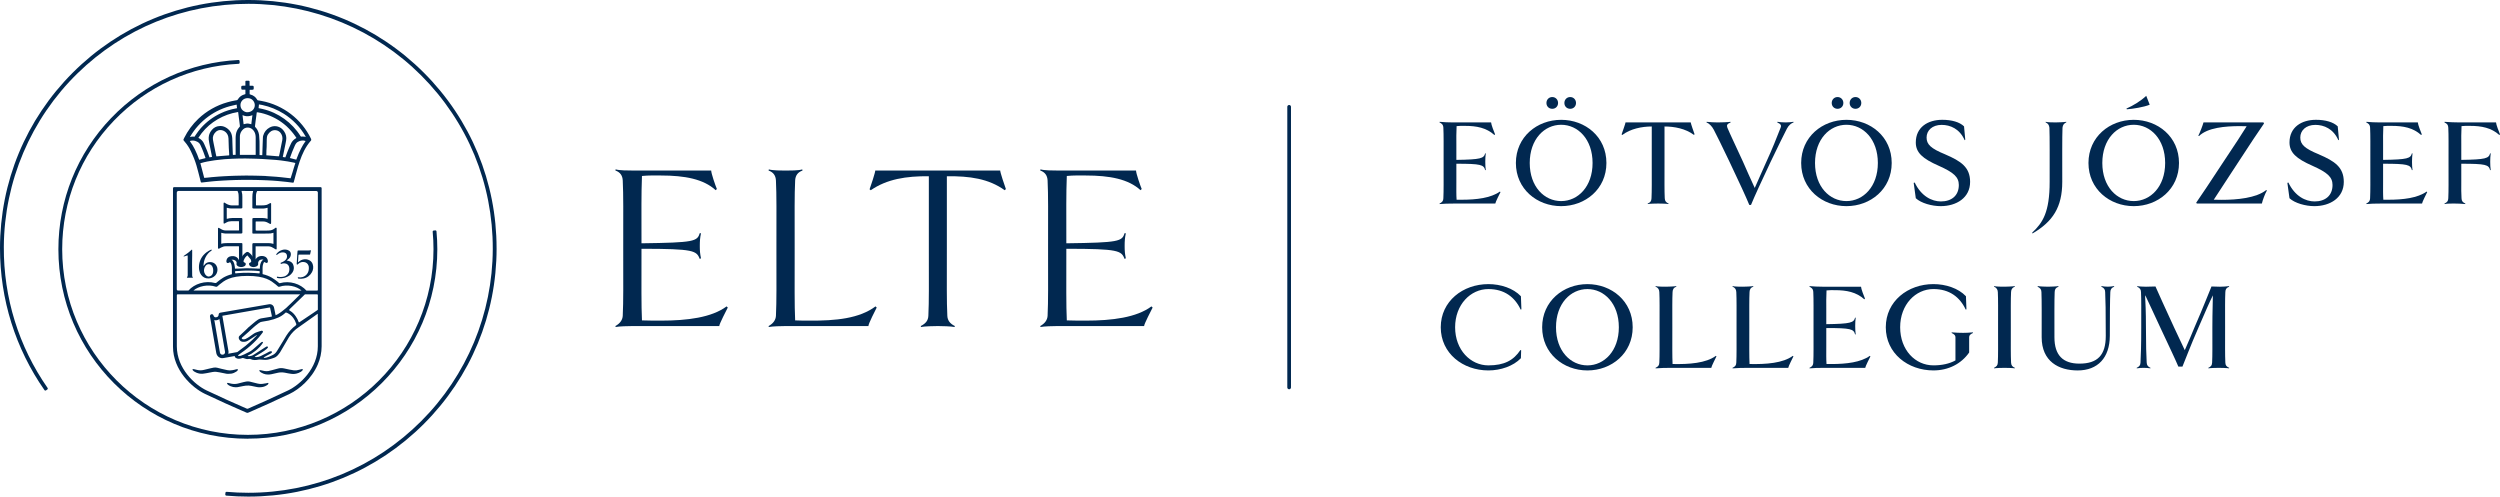 <?xml version="1.0" encoding="UTF-8" standalone="no"?>
<svg
   id="Réteg_2"
   viewBox="0 0 1354.27 269"
   version="1.1"
   sodipodi:docname="eotvoscoll-nagy.svg"
   inkscape:version="1.2.2 (732a01da63, 2022-12-09, custom)"
   xmlns:inkscape="http://www.inkscape.org/namespaces/inkscape"
   xmlns:sodipodi="http://sodipodi.sourceforge.net/DTD/sodipodi-0.dtd"
   xmlns="http://www.w3.org/2000/svg"
   xmlns:svg="http://www.w3.org/2000/svg">
  <sodipodi:namedview
     id="namedview103"
     pagecolor="#ffffff"
     bordercolor="#000000"
     borderopacity="0.25"
     inkscape:showpageshadow="2"
     inkscape:pageopacity="0.0"
     inkscape:pagecheckerboard="0"
     inkscape:deskcolor="#d1d1d1"
     showgrid="false"
     inkscape:zoom="0.68399202"
     inkscape:cx="532.16995"
     inkscape:cy="282.16704"
     inkscape:window-width="1920"
     inkscape:window-height="1043"
     inkscape:window-x="1920"
     inkscape:window-y="0"
     inkscape:window-maximized="1"
     inkscape:current-layer="Réteg_2" />
  <defs
     id="defs20">
    <style
       id="style18">.cls-1{fill:#fff;}</style>
  </defs>
  <g
     id="FEJLÉC"
     style="fill:#012850;fill-opacity:1">
    <g
       id="ELTE"
       style="fill:#012850;fill-opacity:1">
      <g
         id="logó"
         style="fill:#012850;fill-opacity:1">
        <path
           class="cls-1"
           d="m 134.26,237.63 c 56.59,0 102.64,-46.04 102.64,-102.64 0,-3.22 -0.15,-6.47 -0.45,-9.66 -0.03,-0.32 -0.32,-0.56 -0.65,-0.53 l -0.89,0.09 c -0.32,0.03 -0.55,0.32 -0.52,0.64 0.29,3.13 0.44,6.31 0.44,9.47 0,55.45 -45.12,100.57 -100.57,100.57 -55.45,0 -100.57,-45.12 -100.57,-100.57 0,-26.09 9.95,-50.83 28.02,-69.64 17.88,-18.62 41.85,-29.55 67.56,-30.8 0.32,-0.02 0.57,-0.29 0.56,-0.61 l -0.04,-0.89 c -0.01,-0.33 -0.29,-0.58 -0.62,-0.56 -26.23,1.28 -50.7,12.43 -68.95,31.44 -18.44,19.2 -28.59,44.45 -28.59,71.08 0,56.59 46.04,102.64 102.64,102.64 z"
           id="path22"
           style="fill:#012850;fill-opacity:1" />
        <path
           class="cls-1"
           d="M 269,134.5 C 269,98.57 255.01,64.8 229.61,39.39 204.2,13.99 170.43,0 134.5,0 98.57,0 64.8,13.99 39.39,39.39 13.99,64.8 0,98.57 0,134.5 c 0,27.67 8.33,54.23 24.09,76.83 0.19,0.27 0.56,0.33 0.83,0.15 l 0.72,-0.51 c 0.27,-0.19 0.33,-0.55 0.14,-0.82 C 10.11,187.67 1.9,161.22 2.07,133.67 2.29,98.31 16.73,64.38 42.04,39.68 66.94,15.39 99.74,2.04 134.6,2.07 c 35.11,0.03 68.72,13.96 93.55,38.79 25.12,25.12 38.91,58.56 38.79,94.1 -0.12,35.01 -14.03,68.43 -38.79,93.19 -25.01,25.01 -58.27,38.79 -93.64,38.79 -3.92,0 -7.87,-0.17 -11.75,-0.51 -0.32,-0.03 -0.61,0.21 -0.64,0.53 l -0.08,0.88 c -0.03,0.33 0.21,0.62 0.54,0.65 3.95,0.35 7.96,0.52 11.93,0.52 35.93,0 69.7,-13.99 95.11,-39.39 25.4,-25.4 39.39,-59.18 39.39,-95.11 z"
           id="path24"
           style="fill:#012850;fill-opacity:1" />
        <path
           class="cls-1"
           d="m 132.86,51.02 c -0.13,0.04 -0.26,0.08 -0.38,0.11 -0.18,0.05 -0.34,0.1 -0.5,0.16 -1.18,0.39 -2.21,1.18 -2.88,2.19 -0.13,0.13 -0.2,0.26 -0.26,0.38 -0.13,0.26 -0.39,0.44 -0.68,0.44 -0.17,0.03 -0.32,0.06 -0.47,0.08 -0.15,0.03 -0.3,0.05 -0.46,0.08 -1.23,0.2 -2.51,0.5 -4.04,0.94 -5.87,1.65 -11.32,4.74 -15.75,8.95 -3.14,2.97 -5.72,6.47 -7.68,10.39 -0.06,0.11 -0.11,0.24 -0.17,0.37 -0.05,0.12 -0.11,0.24 -0.15,0.33 -0.15,0.22 -0.12,0.49 0.07,0.67 0.14,0.17 0.27,0.33 0.4,0.48 l 0.37,0.45 c 0.51,0.6 1.15,1.4 1.69,2.29 0.49,0.74 0.97,1.61 1.47,2.67 1.31,2.74 2.3,5.27 3.01,7.73 0.34,1.1 0.64,2.26 0.92,3.38 0.13,0.5 0.26,1.01 0.39,1.51 0.17,0.66 0.33,1.31 0.5,1.95 0.17,0.65 0.33,1.29 0.5,1.96 0.06,0.18 0.16,0.34 0.48,0.35 l 3.36,-0.39 c 0.71,-0.11 1.36,-0.16 2.08,-0.22 l 1.7,-0.16 c 0.71,-0.05 1.48,-0.11 2.25,-0.16 l 2.58,-0.16 c 1.1,-0.06 2.2,-0.11 3.19,-0.16 h 0.15 c 0.94,-0.06 1.82,-0.11 2.76,-0.11 2.81,-0.08 5.73,-0.13 8.54,-0.08 0.87,0.01 1.73,0.03 2.61,0.03 1.17,0 2.36,0.05 3.51,0.1 0.59,0.02 1.17,0.05 1.77,0.07 0.24,0 0.47,0.01 0.7,0.03 0.24,0.01 0.46,0.03 0.71,0.03 l 2.75,0.16 2.91,0.22 c 0.5,0.06 0.99,0.11 1.54,0.16 l 3.24,0.33 3,0.39 h 0.16 c 0.14,0 0.23,-0.1 0.3,-0.17 0.1,-0.1 0.11,-0.21 0.11,-0.28 0.14,-0.51 0.27,-1.01 0.41,-1.51 0.14,-0.51 0.28,-1.02 0.41,-1.54 l 0.05,-0.22 c 0.09,-0.38 0.19,-0.77 0.33,-1.16 0.03,-0.13 0.06,-0.25 0.1,-0.36 0.04,-0.13 0.09,-0.26 0.11,-0.4 0.54,-1.99 1.1,-4.05 1.81,-6.03 0.68,-1.99 1.45,-3.84 2.35,-5.64 1.02,-1.98 2.16,-3.7 3.48,-5.23 l 0.09,-0.1 c 0.35,-0.28 0.36,-0.75 0.18,-1.08 l -0.02,-0.09 c -5.1,-10.59 -15.08,-18.24 -26.69,-20.45 -0.6,-0.11 -1.25,-0.22 -1.91,-0.33 h -0.05 c -0.21,0 -0.4,-0.13 -0.48,-0.32 l -0.03,-0.07 -0.03,-0.03 c 0,0 -0.03,-0.07 -0.07,-0.11 -0.73,-1.27 -1.95,-2.2 -3.45,-2.6 -0.14,-0.05 -0.28,-0.09 -0.45,-0.14 0,-0.02 -0.02,-0.05 -0.03,-0.08 -0.02,-0.04 -0.04,-0.1 -0.05,-0.11 -0.05,-0.7 -0.05,-1.41 0,-2.07 l 0.04,-0.13 v 0 l 0.06,-0.06 c 0,0 0.11,-0.01 0.15,-0.01 h 0.88 c 0.12,0 0.24,-0.01 0.35,-0.03 0.1,-0.01 0.2,-0.03 0.31,-0.03 0.21,0 0.36,-0.19 0.36,-0.32 l 0.06,-0.29 c 0.06,-0.39 0,-0.73 -0.04,-1.08 v -0.04 c 0,-0.19 -0.16,-0.33 -0.31,-0.35 -0.14,-0.06 -0.27,-0.06 -0.38,-0.06 h -0.98 c -0.16,0.05 -0.33,0 -0.46,-0.03 l -0.06,-0.06 c 0,0 -0.01,-0.11 -0.01,-0.15 V 44.11 L 135.16,44 135.1,43.94 c -0.05,-0.07 -0.15,-0.19 -0.33,-0.19 h -1.37 c -0.2,0 -0.47,0.04 -0.47,0.41 v 2.02 c 0,0 0,0.03 -0.01,0.05 -0.01,0.04 -0.03,0.1 -0.04,0.15 l -0.04,0.04 c 0,0 -0.11,0 -0.15,0 h -0.88 c -0.23,0 -0.52,0 -0.71,0.05 -0.16,0 -0.36,0.2 -0.35,0.31 -0.12,0.47 -0.12,0.99 0.02,1.51 0.04,0.07 0.14,0.27 0.39,0.27 h 1.7 c 0.05,0 0.08,0.02 0.08,0.03 v 2.31 c 0,0 -0.05,0.07 -0.09,0.09 z m -1.02,18.91 c 0.46,-0.41 1.02,-0.67 1.67,-0.78 0.2,-0.04 0.41,-0.05 0.62,-0.05 0.38,0 0.77,0.05 1.16,0.16 0.51,0.15 0.98,0.41 1.36,0.73 0.87,0.76 1.49,1.82 1.7,2.92 0.11,0.54 0.16,1.09 0.16,1.67 v 9.28 c 0,0 -0.03,0.03 -0.08,0.03 h -8.46 c 0,0 -0.03,-0.03 -0.03,-0.08 v -9.73 c 0,-0.61 0.07,-1.11 0.21,-1.55 0.25,-0.94 0.85,-1.86 1.7,-2.6 z m -0.47,-7.55 c 0.36,0.15 0.68,0.27 1.12,0.39 1.21,0.33 2.56,0.25 3.8,-0.22 l 0.46,-0.15 c -0.11,0.56 -0.17,1.08 -0.22,1.61 -0.05,0.76 -0.17,1.54 -0.28,2.32 0,0.31 -0.05,0.61 -0.11,0.96 l -1.54,-0.33 c -0.17,-0.03 -0.36,-0.04 -0.56,-0.04 -0.2,0 -0.41,0.01 -0.62,0.05 l -1.25,0.29 c -0.05,0.03 -0.1,0.03 -0.17,0.03 l -0.04,-0.04 -0.28,-2.3 c -0.06,-0.78 -0.17,-1.56 -0.28,-2.36 -0.02,-0.06 -0.03,-0.13 -0.03,-0.2 z m -2.46,-1.7 c 0,0 0.04,0 0.04,-0.01 0,0 0.02,0.03 0.04,0.09 l 0.05,0.08 c 0,0 0,0.06 0,0.12 0.06,0.38 0.1,0.75 0.14,1.14 0.04,0.35 0.08,0.7 0.13,1.06 0.05,0.38 0.11,0.78 0.16,1.18 0.05,0.4 0.11,0.8 0.16,1.18 l 0.33,2.72 c 0.04,0.16 0,0.31 -0.11,0.42 l -0.04,0.05 c -0.04,0.08 -0.14,0.18 -0.25,0.29 -1.01,1.12 -1.64,2.53 -1.81,4.06 -0.11,0.73 -0.11,1.4 -0.11,2.12 v 7.81 l 0.02,0.85 -1.45,0.08 c 0,0 -0.07,-0.05 -0.08,-0.24 -0.03,-0.21 -0.03,-0.35 -0.03,-0.58 l -0.17,-4.57 c 0,-1.21 -0.06,-2.45 -0.11,-3.65 -0.06,-0.65 -0.12,-1.19 -0.28,-1.79 -0.29,-1.17 -0.94,-2.24 -1.81,-3 -0.44,-0.44 -1,-0.84 -1.58,-1.13 -1,-0.56 -2.19,-0.8 -3.35,-0.68 -1.59,0.11 -3.02,0.86 -4.04,2.1 -0.81,0.93 -1.36,2.01 -1.59,3.12 -0.13,0.76 -0.16,1.42 -0.11,2.03 0.06,0.72 0.17,1.45 0.33,2.16 0.44,2.37 0.94,4.77 1.43,7.1 v 0.04 c 0,0 0.04,0.04 0.04,0.04 0,0.02 0,0.06 0.01,0.06 v 0 c 0,0 -0.02,0.03 -0.04,0.04 -0.08,0.04 -0.16,0.08 -0.25,0.08 l -1.01,0.16 h -0.12 c -0.1,-0.17 -0.14,-0.34 -0.19,-0.58 -0.66,-2.03 -1.51,-4.16 -2.6,-6.51 l -0.5,-1 c -0.56,-0.95 -1.4,-1.75 -2.39,-2.27 l -0.19,-0.09 c 0,0 -0.12,-0.09 -0.13,-0.08 0,0 0,-0.03 0.07,-0.11 2.08,-3.29 4.84,-6.2 7.97,-8.41 3.19,-2.25 6.7,-3.89 10.43,-4.86 0.85,-0.2 1.87,-0.43 2.93,-0.61 z m -4.76,22.91 v 0.49 c 0,0.06 -0.02,0.08 -0.1,0.08 l -6.81,0.55 c 0,0 -0.01,-0.01 -0.04,-0.06 -0.02,-0.03 -0.03,-0.09 -0.04,-0.14 -0.01,-0.07 -0.03,-0.14 -0.06,-0.22 l -0.22,-1.02 c -0.43,-1.99 -0.83,-3.87 -1.2,-5.82 -0.06,-0.3 -0.11,-0.59 -0.16,-0.88 -0.06,-0.29 -0.11,-0.58 -0.16,-0.88 -0.26,-1.47 0.25,-2.99 1.39,-4.08 0.25,-0.3 0.56,-0.51 0.94,-0.73 0.76,-0.46 1.75,-0.57 2.66,-0.31 1.62,0.42 2.84,1.66 3.27,3.33 0.1,0.35 0.16,0.77 0.16,1.16 0.05,1.43 0.11,2.91 0.16,5 0,0.78 0.11,2.18 0.22,3.52 z m 4.27,-24.98 c 0,0 0,0 0,0 0,0 0,0 0,0 0,0 0,0 0,0 z m -25.51,15.57 c 5.05,-8.73 13.54,-14.95 23.3,-17.06 0.44,-0.11 0.93,-0.22 1.43,-0.33 0.1,-0.03 0.2,-0.04 0.31,-0.05 0.09,-0.01 0.18,-0.02 0.28,-0.04 v 0.12 c 0,0.53 0.06,1.09 0.16,1.54 v 0.26 c -0.08,0.02 -0.15,0.03 -0.22,0.04 -0.11,0.02 -0.21,0.03 -0.28,0.06 -2.92,0.51 -5.73,1.4 -8.35,2.65 -4.14,1.96 -7.75,4.66 -10.73,8.02 -0.98,1.13 -1.92,2.38 -2.89,3.83 -0.12,0.23 -0.28,0.49 -0.42,0.68 l -0.03,0.06 c -0.02,0.07 -0.12,0.09 -0.19,0.09 l -0.66,-0.06 h -0.02 c -0.55,0 -1.13,0.03 -1.73,0.25 0,-0.02 0.02,-0.05 0.03,-0.07 z m 5.3,12.26 c 0,0 -0.09,0.03 -0.14,0.04 -0.06,0.01 -0.12,0.02 -0.18,0.05 0,0 -0.02,-0.01 -0.03,-0.02 -0.01,-0.03 -0.02,-0.06 -0.03,-0.1 -0.02,-0.06 -0.03,-0.13 -0.06,-0.18 -0.54,-1.61 -1.24,-3.3 -2.21,-5.3 -0.68,-1.41 -1.56,-2.86 -2.59,-4.29 l -0.14,-0.27 h 0.01 c 1.03,-0.29 1.97,-0.31 2.86,-0.06 0.33,0.09 0.69,0.24 1.07,0.43 0.78,0.36 1.41,0.99 1.77,1.77 0.59,1.29 1.2,2.63 1.7,4 0.16,0.47 0.33,0.92 0.5,1.38 0.16,0.45 0.33,0.91 0.49,1.37 0.04,0.12 0.08,0.23 0.09,0.33 -0.1,0.06 -0.18,0.1 -0.29,0.13 l -2.84,0.73 z m 51.74,2.06 -0.16,0.47 c -0.22,0.65 -0.43,1.27 -0.61,1.94 -0.11,0.41 -0.23,0.81 -0.36,1.2 -0.12,0.4 -0.25,0.8 -0.36,1.21 l -0.99,3.13 -0.02,0.03 c -0.06,0.16 -0.29,0.08 -0.48,0.05 l -4.86,-0.55 c -0.38,-0.03 -0.78,-0.07 -1.18,-0.11 -0.4,-0.04 -0.8,-0.08 -1.19,-0.11 l -5.49,-0.38 -0.51,-0.06 c -0.62,-0.02 -1.24,-0.04 -1.87,-0.07 -1.23,-0.05 -2.5,-0.1 -3.75,-0.1 -0.8,0 -1.59,-0.01 -2.39,-0.03 -0.8,-0.01 -1.59,-0.03 -2.39,-0.03 v 0 c -0.99,0.03 -1.96,0.04 -2.94,0.05 -0.98,0.01 -1.95,0.03 -2.94,0.06 -1,0 -2,0.06 -2.98,0.11 l -3.19,0.16 c -0.93,0.05 -1.81,0.11 -2.7,0.17 l -3.96,0.33 -2.03,0.22 -1.85,0.16 c -0.11,0 -0.13,-0.03 -0.15,-0.09 -0.05,-0.16 -0.11,-0.38 -0.16,-0.59 -0.23,-0.91 -0.48,-1.83 -0.72,-2.75 -0.33,-1.26 -0.67,-2.52 -1,-3.83 -0.1,-0.2 -0.15,-0.4 -0.2,-0.57 0,-0.02 0,-0.03 0.03,-0.05 l 0.39,-0.15 c 1.13,-0.34 2.22,-0.61 3.34,-0.82 0.85,-0.18 1.75,-0.31 2.61,-0.44 0.47,-0.07 0.94,-0.14 1.39,-0.22 0.38,-0.05 0.78,-0.1 1.17,-0.14 0.4,-0.04 0.8,-0.08 1.19,-0.14 0.98,-0.11 2.01,-0.22 3.07,-0.33 0.33,-0.03 0.63,-0.04 0.93,-0.05 0.3,-0.01 0.61,-0.03 0.94,-0.06 0.33,-0.03 0.67,-0.04 1.01,-0.05 0.35,-0.01 0.69,-0.03 1.02,-0.06 2.4,-0.11 4.86,-0.16 7.3,-0.16 1.49,0 2.99,0.05 4.44,0.1 0.75,0.02 1.5,0.05 2.27,0.07 0.77,0 1.58,0.05 2.36,0.1 0.39,0.02 0.77,0.05 1.14,0.07 l 6.27,0.44 c 0.93,0.05 1.81,0.16 2.69,0.27 1.24,0.16 2.52,0.33 3.78,0.55 l 0.11,0.02 c 1.12,0.21 2.23,0.43 3.3,0.64 0.13,0.03 0.25,0.07 0.36,0.1 0.11,0.04 0.23,0.08 0.35,0.1 -0.03,0.06 -0.04,0.13 -0.04,0.17 z m -8.8,-3.9 -0.05,0.05 h -0.36 c -0.33,0 -0.59,0 -0.92,-0.05 l -5.4,-0.46 h -0.14 v -0.22 c 0,-0.87 0,-1.7 0.05,-2.51 0.03,-0.31 0.04,-0.61 0.06,-0.92 0.01,-0.3 0.03,-0.6 0.05,-0.9 v 0 c 0.06,-1.39 0.06,-2.76 0.06,-4.09 0,-0.38 0.04,-0.72 0.09,-1.11 l 0.02,-0.13 c 0.05,-0.43 0.19,-0.85 0.42,-1.25 0.44,-0.77 1.08,-1.45 1.8,-1.91 1.56,-0.99 3.68,-0.72 4.92,0.62 0.63,0.74 1.02,1.54 1.17,2.38 0.11,0.63 0.11,1.22 0,1.8 -0.11,0.5 -0.21,0.99 -0.3,1.49 -0.1,0.49 -0.19,0.99 -0.3,1.49 -0.14,0.74 -0.29,1.48 -0.44,2.22 -0.15,0.74 -0.3,1.49 -0.44,2.22 l -0.28,1.2 c 0,0 0,0.08 0,0.08 z m 14.35,-8.13 c -0.04,0.06 -0.07,0.12 -0.13,0.18 -0.82,1.13 -1.6,2.43 -2.32,3.87 -0.84,1.62 -1.62,3.42 -2.33,5.37 -0.02,0.1 -0.06,0.19 -0.1,0.27 -0.04,0.09 -0.07,0.17 -0.1,0.27 -0.02,0.01 -0.04,0.03 -0.05,0.03 h -0.09 l -3.17,-0.82 h -0.05 c 0,0 -0.08,0 -0.08,0 l -0.04,-0.04 c 0,0 0.03,-0.08 0.04,-0.12 0,-0.03 0.02,-0.07 0.05,-0.13 0.64,-1.9 1.46,-3.98 2.53,-6.37 0.07,-0.18 0.17,-0.36 0.26,-0.53 0.04,-0.08 0.08,-0.16 0.12,-0.22 0.38,-0.7 0.9,-1.21 1.57,-1.51 0.92,-0.49 1.89,-0.68 2.85,-0.58 h 0.07 c 0.32,0.06 0.69,0.11 1.01,0.23 0,0 0.01,0.02 0.02,0.03 -0.02,0.03 -0.04,0.06 -0.05,0.09 z M 140.07,58.45 c 0.02,-0.06 0.03,-0.13 0.03,-0.17 0.05,-0.26 0.11,-0.61 0.11,-0.97 0,-0.1 0.01,-0.22 0.03,-0.34 0.01,-0.13 0.03,-0.26 0.03,-0.38 0,0 0.03,-0.02 0.07,-0.02 0.55,0.11 1.15,0.22 1.79,0.32 4.06,0.87 8.09,2.51 11.65,4.76 4.77,3.01 8.77,7.15 11.57,11.94 0.04,0.13 0.13,0.27 0.21,0.39 0.03,0.05 0.06,0.1 0.08,0.13 0,0.02 0.02,0.04 0.02,0.05 -0.02,0 -0.02,0 -0.03,0 -0.55,-0.13 -1.13,-0.19 -1.69,-0.19 -0.19,0 -0.37,0 -0.55,0.02 h -0.27 c -0.08,0 -0.18,-0.01 -0.2,-0.09 v -0.04 c 0,0 -0.07,-0.05 -0.07,-0.05 -4.61,-7.4 -12.1,-12.79 -20.57,-14.76 -0.33,-0.08 -0.68,-0.15 -1.02,-0.22 -0.34,-0.07 -0.68,-0.14 -1,-0.21 l -0.2,-0.04 c 0,0 0.01,-0.07 0.02,-0.12 z m -1.92,9.74 c 0.01,-0.11 0.03,-0.21 0.03,-0.31 0.11,-0.93 0.22,-1.81 0.33,-2.69 l 0.33,-2.31 c 0.03,-0.22 0.05,-0.45 0.08,-0.69 0.03,-0.23 0.06,-0.47 0.08,-0.66 0.03,-0.12 0.04,-0.25 0.06,-0.38 0.01,-0.11 0.02,-0.23 0.08,-0.35 0.21,0 0.48,0.03 0.85,0.11 1.02,0.17 1.99,0.39 2.89,0.65 4.59,1.31 8.73,3.59 12.29,6.77 1.89,1.77 3.43,3.53 4.71,5.36 0.16,0.21 0.32,0.43 0.43,0.64 l 0.13,0.21 c 0.06,0.1 0.13,0.2 0.14,0.2 -0.02,0.03 -0.15,0.1 -0.27,0.17 L 160.16,75 c -1.11,0.64 -2,1.61 -2.5,2.72 -0.32,0.64 -0.6,1.26 -0.88,1.93 -0.72,1.61 -1.34,3.28 -1.94,4.93 -0.05,0.19 -0.15,0.45 -0.26,0.68 h -0.02 c 0,0 -1.36,-0.21 -1.36,-0.21 -0.01,-0.01 -0.01,-0.01 -0.01,0 0.02,-0.14 0.06,-0.29 0.09,-0.45 0.05,-0.21 0.1,-0.43 0.13,-0.65 0.43,-2 0.88,-4.07 1.26,-6.1 L 155,76.03 c 0.29,-1.68 -0.07,-3.37 -1.02,-4.76 -0.4,-0.6 -0.79,-1.06 -1.18,-1.41 -0.84,-0.78 -1.97,-1.31 -3.18,-1.48 -1.24,-0.17 -2.53,0.09 -3.64,0.74 -1.63,0.87 -2.87,2.44 -3.39,4.3 -0.12,0.42 -0.17,0.77 -0.17,1.14 -0.03,0.5 -0.04,0.99 -0.06,1.49 -0.01,0.49 -0.03,0.99 -0.06,1.48 l -0.16,4.79 c 0,0.24 -0.01,0.47 -0.03,0.7 -0.01,0.24 -0.01,0.39 -0.01,0.64 0,0.03 0,0.32 -0.04,0.39 h -0.16 c 0,0 -1.27,-0.05 -1.27,-0.05 0,0 -0.03,-0.03 -0.03,-0.08 V 78.7 c 0,-1.46 0,-2.98 -0.17,-4.51 0,-0.78 -0.11,-1.52 -0.34,-2.25 -0.37,-1.23 -0.96,-2.26 -1.75,-3.05 l -0.11,-0.11 c -0.07,-0.07 -0.11,-0.18 -0.11,-0.3 0,-0.1 0.01,-0.19 0.03,-0.27 z m -4.07,-15.03 c 0.59,0 1.17,0.11 1.67,0.31 0.04,0.02 0.08,0.04 0.12,0.06 0.09,0.04 0.2,0.08 0.3,0.15 1.81,1.12 2.4,3.47 1.31,5.23 -0.43,0.7 -1.01,1.21 -1.73,1.52 -0.54,0.25 -1.11,0.37 -1.73,0.37 -0.32,0 -0.57,0 -0.88,-0.1 -0.87,-0.26 -1.62,-0.77 -2.2,-1.51 -0.31,-0.49 -0.49,-0.9 -0.58,-1.3 -0.06,-0.33 -0.11,-0.64 -0.11,-0.96 0,-2.08 1.71,-3.76 3.82,-3.76 z"
           id="path26"
           style="fill:#012850;fill-opacity:1" />
        <path
           class="cls-1"
           d="m 143.81,207.68 c -0.54,0.11 -1.09,0.22 -1.64,0.27 -0.85,0.11 -1.72,0.05 -2.57,-0.16 l -4.41,-1.1 c -0.57,-0.11 -1.21,-0.11 -1.82,0 -0.45,0.06 -0.9,0.17 -1.34,0.28 -0.55,0.14 -1.08,0.27 -1.61,0.41 -0.54,0.14 -1.08,0.28 -1.63,0.42 -1.08,0.26 -2.22,0.27 -3.37,0.06 -0.11,-0.03 -0.24,-0.06 -0.36,-0.08 -0.12,-0.03 -0.24,-0.05 -0.35,-0.08 l -1.2,-0.28 h -0.22 c -0.16,0 -0.3,0.14 -0.3,0.3 v 0.05 l 0.03,0.05 c 0.18,0.3 0.37,0.54 0.66,0.72 0.43,0.31 0.83,0.52 1.25,0.68 0.88,0.38 1.83,0.57 2.78,0.57 0.32,0 0.64,-0.02 0.96,-0.06 0.88,-0.17 1.71,-0.33 2.53,-0.49 0.19,-0.03 0.38,-0.07 0.57,-0.11 0.41,-0.09 0.84,-0.18 1.28,-0.21 1.16,-0.12 2.14,-0.09 3.02,0.11 0.5,0.11 0.98,0.21 1.46,0.3 0.48,0.1 0.96,0.19 1.46,0.3 0.58,0.12 1.09,0.17 1.63,0.17 0.68,0 1.3,-0.11 1.91,-0.22 0.69,-0.16 1.33,-0.43 1.98,-0.85 0.34,-0.2 0.55,-0.38 0.7,-0.58 0.06,-0.06 0.08,-0.13 0.11,-0.22 l 0.06,-0.06 v -0.44 h -0.33 c -0.34,0.05 -0.75,0.14 -1.22,0.28 z"
           id="path28"
           style="fill:#012850;fill-opacity:1" />
        <path
           class="cls-1"
           d="m 125.13,202.43 0.16,-0.02 c 0.96,-0.16 1.87,-0.53 2.78,-1.14 0.23,-0.17 0.46,-0.35 0.63,-0.57 0.06,-0.06 0.08,-0.13 0.11,-0.22 l 0.06,-0.06 v -0.27 l -0.06,-0.06 c -0.08,-0.08 -0.12,-0.11 -0.25,-0.11 -0.18,0 -0.36,0 -0.55,0.06 -0.73,0.22 -1.44,0.38 -2.18,0.49 -0.85,0.16 -1.72,0.16 -2.56,0 l -0.47,-0.1 c -0.9,-0.19 -1.83,-0.38 -2.71,-0.61 -0.66,-0.19 -1.54,-0.43 -2.42,-0.61 -0.6,-0.16 -1.27,-0.18 -1.96,-0.06 -0.6,0.11 -1.22,0.22 -1.82,0.39 -1.09,0.27 -2.23,0.54 -3.41,0.82 -1.23,0.32 -2.58,0.32 -3.8,0 -0.59,-0.18 -1.12,-0.29 -1.59,-0.38 -0.2,-0.06 -0.38,-0.06 -0.56,-0.06 -0.06,0 -0.25,0.02 -0.25,0.3 l 0.02,0.09 c 0.06,0.13 0.12,0.25 0.2,0.33 0.28,0.28 0.57,0.57 0.92,0.74 0.75,0.46 1.59,0.79 2.43,0.96 0.77,0.13 1.37,0.16 1.97,0.11 0.49,-0.04 0.98,-0.13 1.45,-0.21 0.24,-0.04 0.47,-0.08 0.72,-0.12 1.02,-0.22 2.08,-0.44 3.12,-0.6 0.72,-0.12 1.36,-0.16 1.93,-0.11 0.6,0.05 1.21,0.17 1.79,0.27 0.55,0.12 1.1,0.23 1.66,0.33 0.45,0.09 0.9,0.17 1.35,0.27 0.51,0.15 1.07,0.23 1.7,0.23 0.51,0 1.03,-0.05 1.57,-0.1 z"
           id="path30"
           style="fill:#012850;fill-opacity:1" />
        <path
           class="cls-1"
           d="m 163.76,199.94 c -0.18,0 -0.36,0 -0.55,0.06 -0.88,0.27 -1.71,0.44 -2.55,0.6 -0.48,0.05 -1.02,0.05 -1.55,0 -0.75,-0.11 -1.53,-0.22 -2.24,-0.38 l -3.08,-0.66 c -1.16,-0.24 -2.27,-0.21 -3.28,0.11 -0.52,0.14 -1.03,0.27 -1.54,0.41 -0.51,0.14 -1.02,0.27 -1.55,0.42 -0.6,0.2 -1.3,0.37 -2,0.49 -0.69,0.11 -1.39,0.11 -2.08,0 l -1.86,-0.38 c -0.23,-0.06 -0.46,-0.12 -0.71,-0.12 -0.16,0 -0.3,0.14 -0.3,0.3 l 0.02,0.11 0.06,0.06 c 0,0 0.04,0.08 0.08,0.12 0.21,0.27 0.5,0.51 0.82,0.71 0.39,0.22 0.78,0.45 1.23,0.62 0.78,0.33 1.63,0.49 2.55,0.49 0.26,0 0.53,-0.01 0.81,-0.04 0.16,-0.03 0.34,-0.06 0.52,-0.08 0.18,-0.03 0.36,-0.06 0.53,-0.08 0.52,-0.11 1.06,-0.23 1.6,-0.36 0.53,-0.12 1.07,-0.25 1.6,-0.36 1.21,-0.3 2.54,-0.34 3.92,-0.11 0.6,0.15 1.2,0.25 1.78,0.35 0.29,0.05 0.58,0.1 0.88,0.15 l 0.14,0.02 c 0.61,0.1 1.19,0.2 1.81,0.2 0.62,0 1.18,-0.07 1.8,-0.22 0.75,-0.15 1.59,-0.5 2.43,-1.02 0.32,-0.21 0.6,-0.48 0.92,-0.86 l 0.04,-0.05 v -0.02 c 0,0 0.06,-0.08 0.06,-0.16 l -0.02,-0.09 c -0.03,-0.06 -0.13,-0.22 -0.28,-0.22 z"
           id="path32"
           style="fill:#012850;fill-opacity:1" />
        <path
           class="cls-1"
           d="m 108.9,148.81 c 0.93,1.32 2.36,2.09 3.96,2.03 1.1,0 2.2,-0.38 3.08,-1.04 1.15,-0.82 1.81,-2.14 1.87,-3.57 0,-0.71 -0.11,-1.43 -0.44,-2.03 -0.33,-0.77 -0.93,-1.43 -1.7,-1.81 -0.77,-0.38 -1.65,-0.49 -2.53,-0.38 -0.99,0.11 -1.92,0.71 -2.47,1.59 -0.08,0.13 -0.21,0.22 -0.29,0.31 -0.04,0.04 -0.11,0.07 -0.16,0.07 0,-0.13 0.02,-0.22 0.02,-0.33 0.05,-0.72 0.16,-1.48 0.33,-2.2 0.39,-1.48 1.1,-2.91 2.09,-4.07 0.44,-0.55 1.04,-1.04 1.65,-1.43 l 0.27,-0.22 0.05,-0.06 c 0.11,-0.11 0.11,-0.27 0,-0.39 -0.05,-0.05 -0.11,-0.05 -0.16,-0.05 -0.05,0 -0.16,0 -0.22,0.05 -1.59,0.71 -2.97,1.7 -4.12,3.02 -1.87,2.2 -2.69,5.06 -2.25,7.92 0.16,0.93 0.49,1.81 1.04,2.58 z m 1.65,-2.97 c 0.11,-0.6 0.33,-1.21 0.71,-1.7 0.16,-0.27 0.38,-0.49 0.6,-0.66 0.77,-0.55 1.81,-0.49 2.53,0.11 0.33,0.27 0.6,0.66 0.77,1.1 0.22,0.55 0.33,1.04 0.33,1.59 v 0.27 c 0.06,0.6 -0.11,1.26 -0.27,1.7 -0.16,0.38 -0.39,0.71 -0.71,0.99 -0.38,0.33 -0.82,0.49 -1.32,0.55 -0.55,0.06 -1.04,-0.17 -1.43,-0.49 -0.22,-0.16 -0.38,-0.38 -0.55,-0.6 -0.39,-0.55 -0.66,-1.21 -0.71,-1.92 0,-0.27 0,-0.6 0.05,-0.93 z"
           id="path34"
           style="fill:#012850;fill-opacity:1" />
        <path
           class="cls-1"
           d="m 99.55,138.97 c 0.05,0 0.16,-0.06 0.22,-0.06 l 1.37,-0.44 0.33,-0.11 c 0.05,-0.06 0.16,0.06 0.16,0.11 0.05,0.22 0.05,0.39 0.05,0.6 v 10.17 c 0,0.33 -0.16,0.66 -0.38,0.93 -0.03,0.04 -0.05,0.06 -0.05,0.11 0,0.11 0.11,0.16 0.16,0.16 h 2.97 c 0.11,0 0.14,-0.09 0.11,-0.16 -0.03,-0.07 -0.05,-0.11 -0.11,-0.17 -0.22,-0.22 -0.27,-0.49 -0.27,-0.77 v -0.16 c 0,-1.59 -0.06,-3.13 -0.06,-4.73 v -1.98 c 0.06,-1.43 0.06,-2.8 0.06,-4.23 v -2.69 c 0,-0.06 -0.06,-0.16 -0.06,-0.27 0,-0.05 -0.11,-0.11 -0.16,-0.05 -0.16,0.11 -0.27,0.27 -0.44,0.38 -0.44,0.33 -0.82,0.77 -1.26,1.1 -0.55,0.38 -1.1,0.82 -1.65,1.21 -0.33,0.22 -0.6,0.44 -0.93,0.66 -0.05,0.05 -0.11,0.11 -0.16,0.16 0,0.06 0.05,0.22 0.11,0.22 z"
           id="path36"
           style="fill:#012850;fill-opacity:1" />
        <path
           class="cls-1"
           d="m 167.7,141.06 c -1.1,-0.66 -2.47,-0.82 -3.74,-0.44 -0.66,0.16 -1.26,0.49 -1.81,0.93 -0.16,0.11 -0.27,0.22 -0.39,0.33 l -0.11,0.11 c -0.05,0.06 -0.23,0.13 -0.22,-0.11 0.05,-0.84 0.17,-2.47 0.22,-3.41 0,-0.11 0.02,-0.23 0.05,-0.33 0.05,-0.11 0.16,-0.22 0.27,-0.22 h 5.83 c 0.09,0 0.21,-0.03 0.22,-0.33 0.11,-0.6 0.22,-1.15 0.38,-1.7 v -0.06 c 0.06,-0.22 -0.05,-0.27 -0.22,-0.27 -0.44,0.11 -0.88,0.11 -1.32,0.11 h -4.84 c -0.88,0 -0.82,0 -0.88,0.82 -0.11,0.71 -0.11,1.37 -0.16,2.09 l -0.22,3.57 c -0.01,0.36 -0.05,0.55 -0.05,0.82 0,0.17 0.05,0.27 0.22,0.33 0,0 0.2,0.07 0.33,-0.05 l 0.27,-0.27 c 0.49,-0.49 1.1,-0.82 1.81,-0.99 0.49,-0.11 1.04,-0.11 1.59,0 1.04,0.17 1.87,0.93 2.2,1.92 0.11,0.27 0.16,0.6 0.16,0.93 0.06,0.55 0,1.1 -0.11,1.65 -0.33,1.7 -1.59,3.08 -3.24,3.57 -0.71,0.22 -1.48,0.28 -2.2,0.16 l -0.33,-0.05 c -0.05,0.05 -0.11,0.11 -0.11,0.17 0.05,0.11 0.05,0.22 0.11,0.38 l 0.17,0.17 c 0.05,0 0.16,0.05 0.22,0.05 0.93,0.11 1.81,0.11 2.69,-0.11 1.92,-0.38 3.57,-1.65 4.51,-3.41 0.71,-1.32 0.88,-2.86 0.39,-4.29 -0.27,-0.88 -0.88,-1.65 -1.7,-2.09 z"
           id="path38"
           style="fill:#012850;fill-opacity:1" />
        <path
           class="cls-1"
           d="m 157.42,141.77 c -0.33,-0.22 -0.77,-0.33 -1.15,-0.44 -0.27,-0.06 -0.6,-0.17 -0.88,-0.22 l -0.05,-0.05 v -0.05 l 0.49,-0.33 c 0.44,-0.27 0.77,-0.66 1.1,-1.04 0.49,-0.66 0.71,-1.48 0.6,-2.31 -0.06,-0.6 -0.39,-1.15 -0.88,-1.48 -0.27,-0.16 -0.55,-0.33 -0.88,-0.44 -0.88,-0.27 -1.87,-0.33 -2.75,-0.05 -1.32,0.33 -2.47,1.15 -3.3,2.25 -0.11,0.16 -0.11,0.27 0.05,0.44 0.05,0.11 0.16,0.11 0.22,0.06 l 0.6,-0.5 c 0.38,-0.27 0.77,-0.49 1.21,-0.66 0.77,-0.27 1.54,-0.33 2.31,-0.11 0.71,0.17 1.26,0.82 1.32,1.54 0.16,0.82 -0.05,1.65 -0.6,2.25 -0.22,0.27 -0.44,0.49 -0.71,0.66 -0.44,0.33 -0.88,0.55 -1.37,0.77 l -0.66,0.27 c -0.11,0.06 -0.16,0.16 -0.11,0.28 0.05,0.05 0.05,0.16 0.11,0.22 0.06,0.11 0.22,0.16 0.33,0.11 0.22,-0.11 0.44,-0.16 0.66,-0.22 0.49,-0.11 0.93,-0.11 1.43,0 0.88,0.11 1.65,0.71 1.98,1.54 0.11,0.27 0.16,0.6 0.22,0.88 0.06,0.44 0.06,0.93 0,1.37 -0.11,1.15 -0.77,2.2 -1.76,2.8 -0.33,0.22 -0.71,0.39 -1.1,0.49 -0.99,0.27 -2.09,0.33 -3.13,0.16 l -0.66,-0.11 c -0.06,0 -0.06,0.05 -0.06,0.11 v 0.33 c 0,0.11 0.06,0.27 0.22,0.27 0.27,0.06 0.55,0.11 0.82,0.16 1.04,0.11 2.14,0 3.19,-0.27 0.88,-0.27 1.76,-0.66 2.53,-1.15 0.66,-0.49 1.26,-1.04 1.7,-1.76 0.77,-1.15 0.94,-2.64 0.44,-3.96 -0.22,-0.77 -0.77,-1.43 -1.48,-1.81 z"
           id="path40"
           style="fill:#012850;fill-opacity:1" />
        <path
           class="cls-1"
           d="M 173.68,101.38 H 94.26 c -0.31,0 -0.55,0.24 -0.55,0.77 v 85.64 c 0,12.7 10.35,22.28 17.32,25.57 9.35,4.42 13.2,6.11 19.6,8.91 l 2.94,1.28 c 0.28,0.13 0.61,0.13 0.89,0 l 2.2,-0.96 c 7.69,-3.38 10.03,-4.41 20.25,-9.23 5.05,-2.38 11.87,-8.08 15.25,-15.95 1.28,-2.99 2.07,-6.29 2.07,-9.84 v -85.64 c 0,-0.31 -0.25,-0.55 -0.55,-0.55 z m -42.76,2.32 c 0,0 -0.05,-0.14 -0.05,-0.26 l 6.25,0.03 c -0.01,0.11 -0.05,0.3 -0.08,0.39 -0.22,0.76 -0.34,1.66 -0.34,2.99 v 5.55 c 0,0.11 0,0.28 0.14,0.41 0.14,0.14 0.34,0.14 0.73,0.14 h 4.42 c 0.51,0.05 1.07,0.01 1.7,-0.11 0.34,-0.05 0.62,-0.11 0.94,-0.22 0.07,0 0.13,-0.02 0.18,-0.03 0.04,-0.01 0.09,-0.02 0.12,-0.02 h 0.03 v 5.96 c 0,0 -0.09,-0.02 -0.13,-0.03 -0.05,-0.01 -0.11,-0.02 -0.17,-0.05 -0.74,-0.22 -1.47,-0.34 -2.26,-0.34 h -5.05 c -0.61,0.07 -0.65,0.18 -0.65,0.86 v 7.23 c 0,0.21 0.19,0.36 0.36,0.36 h 4.57 l 3.78,-0.06 c 0.73,0.05 1.47,-0.04 2.27,-0.28 0.14,-0.04 0.22,-0.07 0.3,-0.1 0.11,-0.04 0.16,0 0.15,0.08 0,0.09 0,0.21 0,0.33 v 5.54 c 0,0.06 -0.05,0.06 -0.08,0.05 -0.04,-0.01 -0.09,-0.03 -0.14,-0.05 l -0.08,-0.03 c -0.73,-0.22 -1.51,-0.34 -2.32,-0.34 h -7.75 c -0.12,0 -0.26,0 -0.43,0 -0.4,0 -0.59,0.23 -0.61,0.42 -0.03,0.19 -0.03,0.38 -0.03,0.61 v 6.36 c 0,0 -0.1,-0.42 -0.25,-0.73 -0.18,-0.37 -1.06,-1.22 -1.68,-1.63 -0.39,-0.35 -1.05,-0.33 -1.45,-0.03 -0.61,0.41 -1.06,0.79 -1.64,1.5 -0.09,0.14 -0.38,0.57 -0.37,0.88 v -7.05 c 0,-0.21 -0.24,-0.35 -0.41,-0.35 h -7.87 c -0.51,0 -0.94,0 -1.43,0.06 -0.5,0 -1,0.09 -1.57,0.28 -0.07,0.02 -0.16,0.05 -0.16,-0.06 v -5.86 c 0,0 0.09,0.02 0.13,0.03 0.06,0 0.11,0.02 0.17,0.05 0.3,0.1 0.65,0.16 0.95,0.2 l 0.12,0.02 c 0.26,0.05 0.62,0.12 0.97,0.12 h 7.96 c 0.12,0 0.25,-0.01 0.38,-0.03 0.12,-0.01 0.23,-0.03 0.34,-0.03 0.22,0 0.41,-0.2 0.41,-0.41 v -7.53 c 0,-0.13 -0.13,-0.28 -0.26,-0.34 -0.11,-0.08 -0.2,-0.08 -0.26,-0.08 h -4.94 c -1.04,0 -2.01,0.21 -2.73,0.39 l -0.24,0.05 h -0.03 v -5.99 l 0.3,0.05 c 0.72,0.22 1.47,0.34 2.2,0.34 h 4.88 c 0.23,0 0.47,0 0.75,-0.08 0.12,-0.06 0.32,-0.16 0.32,-0.39 v -5.81 c 0.05,-0.92 -0.08,-1.92 -0.4,-2.98 z m 8.91,38.98 c 0,-0.07 -0.02,-0.14 -0.02,-0.2 0,-0.26 0.1,-0.49 0.2,-0.74 0.14,-0.41 0.41,-0.72 0.84,-0.93 0.49,-0.24 1.04,-0.31 1.67,-0.2 0.05,0 0.09,0 0.13,0.01 l -0.05,0.1 c -0.38,0.16 -0.66,0.47 -0.94,0.89 -0.06,0.11 -0.14,0.18 -0.18,0.28 -0.04,0.09 -0.08,0.18 -0.14,0.3 -0.28,0.61 -0.45,1.3 -0.51,2.01 -0.03,0.39 -0.09,0.94 -0.09,1.36 l -0.34,-0.03 c -1.56,-0.07 -2.84,-0.14 -4.24,-0.16 -0.84,-0.01 -1.69,-0.05 -2.52,-0.05 h -0.14 l -3.95,0.16 c 0,0 -1.81,0.04 -2.02,0.05 -0.22,0.01 -0.25,-0.11 -0.26,-0.18 -0.03,-0.26 -0.04,-0.52 -0.06,-0.77 -0.06,-0.5 -0.17,-1.01 -0.28,-1.53 l -0.07,-0.2 c -0.09,-0.28 -0.19,-0.59 -0.32,-0.85 -0.2,-0.55 -0.61,-1.02 -1.11,-1.29 0.52,-0.09 1.05,-0.03 1.51,0.16 0.61,0.26 1.24,0.83 1.25,1.39 0.02,0.51 -0.09,0.48 -0.09,0.84 0,0.61 0.66,1.08 0.9,1.19 0.85,0.4 2.12,0.59 3.19,0.03 0.57,-0.25 0.95,-0.7 0.95,-1.32 0,-0.27 -0.13,-0.5 -0.38,-0.67 l -0.56,-0.25 c -0.19,-0.08 -0.34,-0.36 -0.28,-0.66 0.03,-0.15 0.11,-0.45 0.18,-0.59 0.38,-0.97 1.02,-1.82 1.88,-2.46 l 0.03,-0.03 1.85,2.23 c 0.11,0.26 0.16,0.51 0.21,0.8 0.09,0.37 -0.04,0.63 -0.28,0.75 -0.04,0.03 -0.08,0.03 -0.11,0.05 -0.05,0.02 -0.37,0.15 -0.39,0.18 -0.38,0.22 -0.46,0.54 -0.34,0.93 0.12,0.41 0.36,0.73 0.75,0.99 1.11,0.64 2.36,0.49 3.34,-0.01 0.13,-0.07 0.31,-0.18 0.44,-0.32 0.26,-0.26 0.39,-0.5 0.39,-0.88 0,-0.13 -0.01,-0.24 -0.03,-0.35 z m -5.79,6.78 c 9.67,0 12.73,2.61 15.22,4.57 0.47,0.37 0.87,0.78 1.32,1.14 0.23,0.22 0.45,0.28 0.86,0.14 4.15,-1.42 9.29,-0.3 11.9,2.08 -10.66,0 -47.36,0.01 -58.59,0.01 2.79,-2.41 7.94,-3.51 12.1,-2.09 0.41,0.11 0.62,0.06 0.86,-0.14 0.45,-0.36 0.85,-0.77 1.32,-1.14 2.42,-1.91 5.36,-4.57 15.04,-4.57 z m -6.67,-1.84 c 0,-0.21 0,-0.43 0,-0.61 0,-0.09 0.08,-0.14 0.17,-0.14 0.09,0 2.23,-0.11 2.23,-0.11 0.32,-0.02 0.65,-0.04 0.97,-0.07 0.66,-0.05 0.91,-0.09 2.27,-0.11 2.06,-0.03 4.06,0.02 5.11,0.08 1.05,0.07 2.31,0.2 2.31,0.2 0.22,0 0.23,0.09 0.23,0.09 0.01,0.03 0.02,0.59 0.02,0.71 0,0.41 -0.04,0.45 -0.39,0.44 -0.35,-0.02 -1.55,-0.15 -2.21,-0.19 -2.99,-0.18 -4.47,-0.19 -6.44,-0.12 -2.3,0.08 -3.66,0.27 -3.66,0.27 h -0.44 c -0.14,0 -0.18,-0.27 -0.18,-0.46 z m -31.59,-43.3 c 0,-0.48 0.39,-0.87 0.87,-0.87 h 31.94 c 0,0 0.12,0.13 0.16,0.2 0.04,0.08 0.08,0.15 0.11,0.24 0.25,0.61 0.38,1.18 0.38,1.7 0.05,0.49 0.05,0.98 0.05,1.47 v 3.86 c 0,0.28 -0.03,0.36 -0.24,0.36 h -3.23 c -0.5,0 -0.92,-0.06 -1.39,-0.16 -0.69,-0.16 -1.34,-0.43 -1.92,-0.8 -0.13,-0.08 -0.26,-0.16 -0.38,-0.24 -0.13,-0.09 -0.25,-0.17 -0.36,-0.22 -0.11,-0.11 -0.24,-0.11 -0.3,-0.11 -0.19,0 -0.26,0.09 -0.29,0.16 -0.07,0.11 -0.07,0.24 -0.07,0.3 v 10.59 c 0,0 0.01,0.08 0.01,0.09 0.09,0.3 0.4,0.24 0.49,0.19 0,0 0.18,-0.08 0.24,-0.13 l 0.91,-0.49 c 0.79,-0.45 1.65,-0.62 2.49,-0.62 h 3.95 c 0.14,0 0.25,-0.01 0.25,0.12 0.05,1.27 0.04,4.04 0.03,4.7 0,0.1 -0.09,0.18 -0.18,0.18 h -7.07 c -0.84,0 -1.75,-0.27 -2.48,-0.74 0,0 -1.12,-0.64 -1.14,-0.64 -0.06,-0.02 -0.11,-0.03 -0.17,-0.04 -0.26,-0.02 -0.36,0.18 -0.36,0.36 v 10.65 c 0,0.2 0.24,0.3 0.36,0.3 0.07,0 0.22,0 0.32,-0.09 0.32,-0.16 0.66,-0.33 0.97,-0.54 0.88,-0.47 1.71,-0.69 2.55,-0.69 h 6.65 l 0.52,0.03 v 7.54 c 0,0 -0.01,-0.03 -0.02,-0.04 -0.03,-0.07 -0.07,-0.14 -0.11,-0.24 -0.45,-1.03 -1.43,-1.75 -2.62,-1.93 -0.74,-0.11 -1.5,-0.05 -2.17,0.17 -0.83,0.24 -1.55,0.95 -1.78,1.77 -0.15,0.44 -0.14,0.9 -0.11,1.1 l 0.07,0.23 c 0.08,0.21 0.2,0.29 0.38,0.38 0.19,0.09 0.39,0.1 0.59,0.02 0.05,-0.03 0.11,-0.05 0.18,-0.08 0.07,-0.03 0.14,-0.06 0.18,-0.08 0.11,-0.03 0.19,-0.09 0.26,-0.12 0.06,-0.04 0.12,-0.07 0.16,-0.09 0.18,-0.04 0.24,0.02 0.31,0.12 0.14,0.14 0.24,0.34 0.35,0.54 0.14,0.34 0.32,0.78 0.37,1.22 0.05,0.32 0.11,0.65 0.11,0.95 v 3.64 c -4.08,1.04 -5.99,2.7 -7.81,4.14 -0.17,0.14 -0.33,0.3 -0.49,0.43 -0.23,0.2 -0.55,0.27 -0.85,0.19 -5.3,-1.43 -11.16,0.45 -14.37,4.09 H 96.7 c -0.86,0 -0.94,-0.22 -0.94,-0.94 V 104.3 Z m 76.39,67.57 v 15.7 c 0,11.95 -9.65,20.85 -16.13,23.92 -10.2,4.82 -13.7,6.35 -21.36,9.72 l -0.32,0.14 c -0.22,0.09 -0.46,0.09 -0.67,0 l -2.22,-0.97 c -6.38,-2.8 -10.23,-4.48 -19.55,-8.89 -6.48,-3.07 -16.13,-11.97 -16.13,-23.92 v -27.51 c 0,-0.49 0.08,-0.64 0.53,-0.64 h 63.36 c 0,0 0,0 0,0 h 2.93 c -2.56,2.59 -6.84,6.74 -7.6,7.4 -1.47,1.25 -2.98,2.46 -4.54,3.37 -0.37,0.22 -0.76,0.41 -1.16,0.58 l -0.86,-4.1 c -0.22,-1.25 -1.42,-2.09 -2.67,-1.88 l -26.44,4.57 v 0 c -0.49,0.08 -0.88,0.5 -0.89,1.01 -0.03,1.13 -0.75,1.4 -1.35,1.48 -0.19,0.03 -1.04,0.24 -1.42,-0.91 -0.18,-0.55 -0.63,-0.89 -1.19,-0.72 -0.46,0.14 -0.75,0.57 -0.74,1.03 0,0 0,0.02 0,0.02 0,0.03 0,0.06 0,0.08 0,0.04 0,0.07 0,0.11 l 3.4,19.7 c 0.29,1.65 1.6,2.85 3.22,2.85 0.19,0 0.39,-0.02 0.58,-0.05 l 0.19,-0.03 c 0.1,-0.02 0.28,-0.05 0.28,-0.05 l 5.7,-1.03 c 0.04,0.48 0.3,0.79 0.36,0.81 0.51,0.42 1.12,0.66 1.76,0.66 0.47,0.01 0.99,-0.03 1.45,-0.19 l 0.45,-0.16 c 0.29,-0.09 0.58,-0.05 0.88,0.04 l 0.24,0.09 c 0.67,0.23 1.32,0.44 1.96,0.38 l 0.81,-0.07 c 0.29,-0.03 0.59,0 0.84,0.16 0.67,0.29 1.39,0.46 2.09,0.45 0.53,0.01 1.11,-0.04 1.63,-0.15 0.52,-0.11 1.1,-0.16 1.63,-0.09 1.24,0.06 2.66,0.27 3.86,0.04 0.58,-0.11 1.15,-0.28 1.71,-0.45 l 1.7,-0.57 c 0.29,-0.09 0.51,-0.22 0.79,-0.37 0.94,-0.56 1.77,-1.58 2.39,-2.52 l 0.3,-0.5 c 1.58,-2.6 3.01,-5.22 4.59,-7.82 0.72,-1.12 1.5,-2.13 2.42,-3.03 0.91,-0.91 1.89,-1.76 3,-2.44 l 9.69,-6.88 c 0.14,-0.11 0.32,-0.23 0.47,-0.3 v 1.94 z m -24.96,18.54 c -0.19,-0.16 -0.38,-0.18 -0.62,-0.15 -0.23,0.02 -0.46,0.1 -0.69,0.18 l -1.69,0.93 -3.01,1.51 c -0.73,0.36 -1.46,0.48 -2.27,0.55 l -0.78,-0.05 c -0.06,0 -0.12,-0.05 -0.12,-0.05 -0.04,-0.19 0.15,-0.25 0.15,-0.25 1.11,-0.63 2.16,-1.31 3.27,-1.94 0.55,-0.34 1.11,-0.69 1.66,-1.09 0.5,-0.34 0.93,-0.73 1.37,-1.06 0.27,-0.26 0.54,-0.52 0.69,-0.82 0.05,-0.12 0.04,-0.24 -0.09,-0.34 -0.2,-0.21 -0.49,-0.25 -0.71,-0.11 -0.27,0.2 -0.55,0.34 -0.83,0.49 l -5.63,3.63 c -0.33,0.21 -0.72,0.42 -1.05,0.63 -0.73,0.36 -2.18,0.64 -2.61,0.35 -0.16,-0.1 0.09,-0.24 0.2,-0.31 0.56,-0.29 1.12,-0.57 1.68,-0.86 0.77,-0.49 1.21,-0.87 1.63,-1.16 0.6,-0.39 1.11,-0.85 1.65,-1.32 0.98,-0.85 1.83,-1.81 2.55,-2.81 0.21,-0.25 0.29,-0.44 0.44,-0.69 0.05,-0.12 0.11,-0.35 -0.02,-0.4 -0.19,-0.16 -0.42,-0.14 -0.64,0 -0.27,0.2 -0.55,0.4 -0.82,0.6 l -3.64,3.18 c -0.22,0.2 -0.44,0.33 -0.65,0.53 -0.54,0.46 -1.32,0.9 -1.93,1.19 l -2.43,1.21 c -1.05,0.47 -1.52,0.64 -1.8,0.73 -0.29,0.09 -0.79,0.1 -1.14,0.08 -0.12,0.01 -0.24,-0.04 -0.36,-0.08 0,0 -0.07,-0.11 -0.02,-0.17 0.05,-0.12 0.16,-0.19 0.21,-0.25 0.44,-0.33 0.88,-0.67 1.32,-1 1.21,-0.82 2.36,-1.68 3.51,-2.61 2.29,-1.85 4.39,-3.86 6.29,-6.03 0.42,-0.5 0.41,-0.52 0.83,-1.02 0.47,-0.57 1.18,-1.5 1.18,-1.5 0.46,-0.58 -0.09,-1.04 -0.58,-1 -0.12,0 -2.13,0.62 -3.15,1.01 -1.24,0.52 -2.17,1.44 -3.62,2.37 -0.41,0.26 -1.46,0.92 -1.9,1.09 -1.5,0.61 -2.59,-0.17 -1.86,-0.79 0,0 1.81,-1.61 2.52,-2.2 1.04,-0.8 3.75,-3.67 6.45,-5.57 0.85,-0.6 1.19,-0.72 2.12,-0.83 4.57,-0.59 8.33,-1.85 10.31,-3.2 0.49,-0.34 0.98,-0.65 1.41,-1.04 0.22,-0.19 0.43,-0.39 0.65,-0.59 0.1,-0.13 0.34,-0.15 0.52,-0.05 0.18,0.04 0.37,0.14 0.49,0.19 1.29,0.64 2.36,1.5 3.23,2.71 0.6,0.82 1.1,1.77 1.42,2.74 0.07,0.11 0.14,0.28 0.16,0.39 q 0.17,0.63 -0.32,0.96 c -1.97,1.47 -3.67,3.33 -5,5.44 -0.61,0.99 -1.22,2.04 -1.83,3.04 l -2.54,4.16 -0.66,1.06 c -0.61,0.99 -1.37,1.85 -2.44,2.3 -0.73,0.3 -1.15,0.63 -1.89,0.88 -0.45,0.16 -0.96,0.32 -1.48,0.49 -0.23,0.08 -1.26,0.29 -1.41,0.02 -0.09,-0.15 0.2,-0.25 0.31,-0.31 0.84,-0.43 1.77,-1.07 2.62,-1.45 0.67,-0.32 0.89,-0.51 1.32,-0.84 0.17,-0.24 0.3,-0.51 0.11,-0.67 z m -23.43,-0.11 -3.33,-19.26 25.63,-4.49 c 0.11,-0.02 0.22,0.06 0.24,0.2 l 1.01,4.67 c -0.37,0.1 -0.71,0.17 -1,0.23 -1.04,0.19 -4.42,0.7 -4.94,0.82 -1.03,0.24 -1.45,0.58 -1.82,0.8 -1.29,0.79 -3.75,3.1 -4.98,4.04 -0.38,0.33 -1.15,1.17 -1.53,1.5 -1.23,1.12 -3.17,2.9 -3.43,3.21 -0.65,0.9 -0.22,1.79 0.5,2.53 0.72,0.74 2.05,0.62 2.22,0.6 0.52,-0.05 0.98,-0.15 1.49,-0.37 0.73,-0.3 3.86,-2.43 4.71,-2.97 l 0.45,-0.28 c 0.18,-0.13 0.29,0 0.12,0.14 -0.15,0.14 -0.29,0.3 -0.29,0.3 l -0.3,0.3 c -0.96,1.03 -1.98,2 -3.01,2.91 -1.62,1.5 -3.36,2.89 -5.18,4.17 -0.57,0.46 -1.19,0.88 -1.77,1.34 l -4.95,0.91 c 0.15,-0.34 0.23,-0.86 0.16,-1.3 z m -2.09,1.24 c -0.2,0.28 -0.5,0.47 -0.84,0.53 l -0.19,0.03 c -0.7,0.12 -1.38,-0.35 -1.5,-1.06 l -3.07,-17.74 c 0.23,0.13 0.47,0.2 0.7,0.2 0.17,0 0.35,-0.01 0.53,-0.04 0.57,-0.07 1.14,-0.28 1.51,-0.73 l 3.07,17.83 c 0.06,0.34 -0.02,0.68 -0.22,0.97 z m 50.49,-31.66 v 7.83 c -0.08,0.07 -0.14,0.14 -0.15,0.2 -0.44,0.28 -1.71,1.2 -2.16,1.48 l -7.46,5.01 -0.33,0.2 q -0.11,0.07 -0.24,-0.09 c -0.13,-0.16 -0.21,-0.39 -0.29,-0.62 -0.23,-0.62 -0.32,-0.89 -0.67,-1.45 -0.99,-1.78 -2.18,-3.21 -3.96,-4.23 -0.35,-0.2 -0.52,-0.2 0.12,-0.9 l 8.15,-7.89 h 2.02 c 0,0 1.98,0 1.98,0 h 2.61 c 0.21,0 0.39,0.17 0.39,0.39 v 0.08 z m 0,-2.89 c 0,0.36 -0.09,0.41 -0.59,0.41 H 166 c -3.24,-3.68 -9.04,-5.55 -14.38,-4.02 -0.16,0.05 -0.34,0.01 -0.47,-0.11 -0.22,-0.18 -0.41,-0.39 -0.66,-0.58 -1.99,-1.55 -4.07,-3.21 -8.23,-4.22 -0.01,-0.14 -0.02,-0.28 -0.02,-0.34 v -3.17 c 0,-0.66 0.11,-1.36 0.33,-2 0.05,-0.25 0.15,-0.51 0.28,-0.72 0.03,-0.03 0.07,-0.09 0.11,-0.14 0.02,-0.03 0.04,-0.06 0.06,-0.08 0.05,-0.06 0.2,-0.1 0.27,-0.08 l 0.31,0.16 c 0.16,0.11 0.28,0.16 0.38,0.22 0.11,0.09 0.26,0.09 0.39,0.09 0.43,0 0.74,-0.3 0.74,-0.74 0,-0.34 0,-0.63 -0.12,-0.99 -0.25,-0.81 -0.82,-1.43 -1.54,-1.72 -0.88,-0.38 -1.9,-0.42 -2.94,-0.12 -0.84,0.24 -1.58,0.83 -1.97,1.55 -0.06,0.08 -0.03,0.16 -0.07,0.25 v -7.2 c 0.1,0 7,-0.01 7,-0.01 1.17,0.01 2.05,0.53 2.82,1 0.22,0.17 0.45,0.31 0.68,0.43 0.08,0.05 0.43,0.27 0.55,0.27 0.13,0 0.22,-0.09 0.24,-0.11 0.11,-0.11 0.11,-0.24 0.11,-0.3 v -0.55 c 0.06,-3.09 -0.01,-8.42 -0.01,-10.52 v -0.06 c -0.06,-0.16 -0.2,-0.22 -0.26,-0.25 -0.07,-0.03 -0.18,-0.05 -0.36,0.05 0,0 -0.71,0.55 -0.82,0.6 -0.77,0.52 -1.63,0.8 -2.61,0.85 -0.54,0.06 -1.09,0.06 -1.63,0.06 h -4.42 c -0.19,0 -0.85,-0.02 -1.05,-0.03 -0.21,-0.01 -0.22,-0.26 -0.22,-0.47 v -4.17 c 0,-0.23 0.09,-0.28 0.28,-0.28 h 3.72 c 0.94,0 1.9,0.26 2.71,0.74 0.28,0.17 0.53,0.3 0.86,0.46 l 0.22,0.11 0.13,0.05 c 0.16,0.07 0.37,-0.08 0.42,-0.28 0.05,-0.15 0.04,-0.49 0.04,-0.57 v -9.64 c 0,0 0,-0.51 0,-0.51 0,-0.28 -0.22,-0.34 -0.36,-0.32 -0.07,0.01 -0.29,0.09 -0.29,0.09 -0.29,0.11 -0.58,0.28 -0.86,0.45 -0.72,0.47 -1.57,0.63 -2.44,0.68 -0.82,0.05 -1.66,0.05 -2.46,0.05 0,0 -1.27,-0.01 -1.55,-0.01 -0.28,0 -0.25,-0.12 -0.25,-0.34 v -4.85 c 0,-0.64 0.11,-1.28 0.31,-1.84 0.03,-0.06 0.06,-0.13 0.09,-0.21 0.02,-0.06 0.05,-0.12 0.08,-0.18 l 0.02,-0.05 c 0.07,-0.14 0.16,-0.31 0.17,-0.34 h 31.99 c 0.48,0 0.87,0.39 0.87,0.87 V 157 Z"
           id="path42"
           style="fill:#012850;fill-opacity:1" />
        <path
           class="cls-1"
           d="m 333.38,176.63 0.13,0.51 c 1.93,-0.39 6.94,-0.51 8.99,-0.51 h 47.13 c 0,-1.16 3.98,-8.73 4.62,-10.02 l -0.64,-0.64 c -8.09,6.04 -21.32,7.71 -35.45,7.71 -3.47,0 -6.93,0 -10.4,-0.13 -0.39,-8.22 -0.26,-18.88 -0.26,-38.66 v -0.13 c 28.51,0 29.79,1.03 31.59,5.52 l 0.64,-0.39 c -0.51,-2.44 -0.64,-3.98 -0.64,-6.68 0,-2.7 0.13,-4.37 0.64,-6.81 l -0.64,-0.13 c -1.41,4.5 -2.95,5.14 -31.59,5.52 0,-17.98 -0.13,-26.2 0.26,-36.47 3.6,-0.38 7.06,-0.26 10.27,-0.26 12.97,0 23.12,1.93 29.67,7.96 l 0.64,-0.64 c -0.77,-1.8 -3.08,-8.48 -3.08,-10.02 h -42.77 c -1.93,0 -7.19,0 -8.99,-0.64 l -0.13,0.64 c 2.57,0.9 3.85,2.7 3.98,5.39 0.39,8.22 0.26,16.82 0.26,36.73 0,19.91 0.13,28.25 -0.26,36.6 -0.13,2.18 -1.41,4.11 -3.98,5.52 z"
           id="path44"
           style="fill:#012850;fill-opacity:1" />
        <path
           class="cls-1"
           d="m 416.35,176.63 0.13,0.51 c 1.93,-0.39 6.94,-0.51 8.99,-0.51 h 44.95 c 0,-1.28 3.85,-8.73 4.5,-10.02 l -0.64,-0.64 c -8.73,6.55 -21.45,7.83 -35.96,7.71 -2.44,0 -5.01,0 -7.58,-0.13 -0.39,-8.22 -0.26,-19.01 -0.26,-39.04 0,-20.03 -0.13,-28.51 0.26,-36.73 0.13,-2.7 1.41,-4.5 3.98,-5.39 l -0.13,-0.64 c -1.67,0.64 -7.06,0.64 -8.99,0.64 -1.93,0 -7.19,0 -9.12,-0.64 l -0.13,0.64 c 2.57,0.9 3.85,2.7 3.98,5.39 0.39,8.22 0.26,16.82 0.26,36.73 0,19.91 0.13,28.25 -0.26,36.6 -0.13,2.18 -1.41,4.11 -3.98,5.52 z"
           id="path46"
           style="fill:#012850;fill-opacity:1" />
        <path
           class="cls-1"
           d="m 503.16,95.47 v 39.04 c 0,20.16 0.13,28.25 -0.26,36.6 -0.13,2.57 -1.41,4.11 -4.11,5.52 l 0.13,0.51 c 1.8,-0.39 7.06,-0.51 9.12,-0.51 2.06,0 7.19,0.13 8.99,0.51 l 0.26,-0.51 c -2.7,-1.28 -3.98,-3.08 -4.11,-5.52 -0.39,-8.35 -0.26,-16.44 -0.26,-36.6 V 95.47 c 12.33,-0.13 22.6,1.28 31.34,7.58 l 0.64,-0.64 c -0.64,-1.67 -3.08,-8.99 -3.08,-10.02 h -67.68 c 0,1.03 -2.44,8.48 -3.08,10.15 l 0.64,0.51 c 8.73,-6.04 19.26,-7.71 31.47,-7.58 z"
           id="path48"
           style="fill:#012850;fill-opacity:1" />
        <path
           class="cls-1"
           d="m 563.52,176.63 0.13,0.51 c 1.93,-0.39 6.94,-0.51 8.99,-0.51 h 47.13 c 0,-1.16 3.98,-8.73 4.62,-10.02 l -0.64,-0.64 c -8.09,6.04 -21.32,7.71 -35.45,7.71 -3.47,0 -6.94,0 -10.4,-0.13 -0.39,-8.22 -0.26,-18.88 -0.26,-38.66 v -0.13 c 28.51,0 29.79,1.03 31.59,5.52 l 0.64,-0.39 c -0.51,-2.44 -0.64,-3.98 -0.64,-6.68 0,-2.7 0.13,-4.37 0.64,-6.81 l -0.64,-0.13 c -1.41,4.5 -2.95,5.14 -31.59,5.52 0,-17.98 -0.13,-26.2 0.26,-36.47 3.6,-0.38 7.06,-0.26 10.27,-0.26 12.97,0 23.12,1.93 29.67,7.96 l 0.64,-0.64 c -0.77,-1.8 -3.08,-8.48 -3.08,-10.02 h -42.77 c -1.93,0 -7.19,0 -8.99,-0.64 l -0.13,0.64 c 2.57,0.9 3.85,2.7 3.98,5.39 0.39,8.22 0.26,16.82 0.26,36.73 0,19.91 0.13,28.25 -0.26,36.6 -0.13,2.18 -1.41,4.11 -3.98,5.52 z"
           id="path50"
           style="fill:#012850;fill-opacity:1" />
      </g>
      <g
         id="g95"
         style="fill:#012850;fill-opacity:1">
        <path
           class="cls-1"
           d="m 812.83,104.04 c -0.33,0.67 -2.81,5.56 -2.81,6.23 h -22.58 c -3.15,0 -5.23,0.07 -7.57,0.27 l -0.07,-0.27 c 0.87,-0.47 2.01,-0.94 2.08,-2.88 0.2,-4.29 0.13,-8.78 0.13,-19.1 0,-10.32 0.07,-14.87 -0.13,-19.09 -0.07,-1.94 -1.21,-2.41 -2.08,-2.88 l 0.07,-0.33 c 2.35,0.2 4.49,0.33 7.37,0.33 h 20.5 c 0,1 1.61,5.23 2.14,6.43 l -0.33,0.4 c -4.35,-3.95 -9.71,-4.96 -15.88,-4.96 -1.54,0 -3.01,-0.07 -4.62,0.13 -0.2,3.95 -0.13,6.5 -0.13,9.78 v 8.51 c 13.33,-0.2 14.87,-0.8 15.61,-3.55 l 0.33,0.07 c -0.2,1.61 -0.27,2.68 -0.27,4.49 0,1.81 0.07,2.95 0.27,4.49 l -0.33,0.07 c -0.74,-2.95 -2.28,-3.48 -15.61,-3.48 v 10.05 c 0,4.02 -0.07,6.83 0.13,9.45 h 2.61 c 8.24,0 15.95,-0.94 20.84,-4.42 l 0.33,0.27 z"
           id="path53"
           style="fill:#012850;fill-opacity:1" />
        <path
           class="cls-1"
           d="m 870.21,88.29 c 0,14.14 -11.46,23.38 -24.52,23.38 -13.06,0 -24.52,-9.25 -24.52,-23.38 0,-14.13 11.46,-23.38 24.52,-23.38 13.06,0 24.52,9.18 24.52,23.38 z m -7.5,0 c 0,-12.86 -7.91,-20.7 -17.02,-20.7 -9.11,0 -17.02,7.84 -17.02,20.7 0,12.86 7.91,20.64 17.02,20.64 9.11,0 17.02,-7.84 17.02,-20.64 z m -18.69,-32.5 c 0,1.81 -1.34,3.15 -3.15,3.15 -1.81,0 -3.15,-1.34 -3.15,-3.15 0,-1.81 1.34,-3.22 3.15,-3.22 1.81,0 3.15,1.41 3.15,3.22 z m 9.72,0 c 0,1.81 -1.34,3.15 -3.15,3.15 -1.81,0 -3.15,-1.34 -3.15,-3.15 0,-1.81 1.34,-3.22 3.15,-3.22 1.81,0 3.15,1.41 3.15,3.22 z"
           id="path55"
           style="fill:#012850;fill-opacity:1" />
        <path
           class="cls-1"
           d="m 917.63,73.08 c -4.56,-3.42 -10.59,-4.56 -15.95,-4.56 v 19.76 c 0,10.52 -0.07,14.74 0.13,19.1 0.07,1.54 0.67,2.28 2.08,2.88 l -0.07,0.27 c -0.94,-0.2 -4.56,-0.27 -5.56,-0.27 -1.07,0 -4.69,0.07 -5.63,0.27 l -0.07,-0.27 c 1.54,-0.6 2.01,-1.34 2.08,-2.88 0.2,-4.36 0.13,-8.58 0.13,-19.1 V 68.52 c -5.36,0 -11.46,1.21 -16.01,4.62 l -0.33,-0.34 c 0.33,-1 2.14,-5.96 2.14,-6.5 h 35.31 c 0,0.54 1.74,5.49 2.08,6.43 l -0.33,0.33 z"
           id="path57"
           style="fill:#012850;fill-opacity:1" />
        <path
           class="cls-1"
           d="m 971.59,66.31 c -1.27,0.47 -2.61,1.47 -3.62,3.42 -2.14,4.29 -3.95,7.77 -8.78,17.89 -4.82,10.18 -8.91,19.09 -10.65,23.38 h -0.94 c -1.74,-4.29 -5.9,-13.2 -10.72,-23.38 -4.82,-10.18 -6.37,-13.07 -8.51,-17.35 -1,-1.94 -2.61,-3.48 -3.95,-3.95 l 0.07,-0.33 c 1.27,0.2 4.69,0.33 6.03,0.33 1.34,0 5.83,-0.13 6.9,-0.33 l 0.07,0.33 c -1.88,0.8 -2.28,1.47 -1.74,2.88 1.81,4.29 3.75,8.17 8.44,18.42 1.61,3.55 4.22,9.72 6.37,14.2 2.08,-4.56 4.22,-9.71 6.36,-14.34 2.81,-6.03 6.03,-14.07 7.64,-18.29 0.54,-1.27 0.13,-2.01 -1.81,-2.88 l 0.07,-0.33 c 1.07,0.2 3.15,0.33 4.49,0.33 1.34,0 2.95,-0.13 4.22,-0.33 l 0.07,0.33 z"
           id="path59"
           style="fill:#012850;fill-opacity:1" />
        <path
           class="cls-1"
           d="m 1024.75,88.29 c 0,14.14 -11.46,23.38 -24.52,23.38 -13.06,0 -24.52,-9.25 -24.52,-23.38 0,-14.13 11.46,-23.38 24.52,-23.38 13.06,0 24.52,9.18 24.52,23.38 z m -7.5,0 c 0,-12.86 -7.91,-20.7 -17.02,-20.7 -9.11,0 -17.02,7.84 -17.02,20.7 0,12.86 7.91,20.64 17.02,20.64 9.11,0 17.02,-7.84 17.02,-20.64 z m -18.69,-32.5 c 0,1.81 -1.34,3.15 -3.15,3.15 -1.81,0 -3.15,-1.34 -3.15,-3.15 0,-1.81 1.34,-3.22 3.15,-3.22 1.81,0 3.15,1.41 3.15,3.22 z m 9.72,0 c 0,1.81 -1.34,3.15 -3.15,3.15 -1.81,0 -3.15,-1.34 -3.15,-3.15 0,-1.81 1.34,-3.22 3.15,-3.22 1.81,0 3.15,1.41 3.15,3.22 z"
           id="path61"
           style="fill:#012850;fill-opacity:1" />
        <path
           class="cls-1"
           d="m 1053.82,83.67 c 8.44,3.62 13.4,6.9 13.4,14.87 0,8.58 -7.37,13.13 -15.95,13.13 -4.76,0 -10.59,-1.61 -13.47,-4.29 l -1.14,-8.31 0.54,-0.2 c 3.55,7.44 9.31,10.25 14.2,10.25 5.69,0 9.71,-3.08 9.71,-8.91 0,-4.36 -2.88,-6.83 -10.85,-10.39 -8.84,-3.89 -12.46,-7.17 -12.46,-12.66 0,-8.24 6.5,-12.26 14.34,-12.26 5.09,0 9.38,1.21 11.79,3.55 l 0.67,7.24 -0.33,0.27 c -2.68,-6.16 -7.77,-8.31 -12.46,-8.31 -5.16,0 -8.17,3.08 -8.17,6.83 0,3.75 2.28,5.96 10.18,9.18 z"
           id="path63"
           style="fill:#012850;fill-opacity:1" />
        <path
           class="cls-1"
           d="m 1119.35,66.25 c -1.41,0.74 -1.88,1.41 -2.08,2.95 -0.2,4.29 -0.13,18.83 -0.13,29.28 0,13.73 -5.09,21.57 -16.15,28.01 l -0.13,-0.47 c 5.7,-5.36 9.45,-10.99 9.45,-27.54 0,-10.45 0.07,-24.99 -0.13,-29.28 -0.2,-1.54 -0.67,-2.21 -2.08,-2.95 l 0.07,-0.27 c 0.87,0.33 4.49,0.33 5.56,0.33 1,0 4.62,-0.13 5.56,-0.33 l 0.07,0.27 z"
           id="path65"
           style="fill:#012850;fill-opacity:1" />
        <path
           class="cls-1"
           d="m 1180.38,88.29 c 0,14.14 -11.46,23.38 -24.52,23.38 -13.06,0 -24.52,-9.25 -24.52,-23.38 0,-14.13 11.46,-23.38 24.52,-23.38 13.06,0 24.52,9.18 24.52,23.38 z m -7.5,0 c 0,-12.86 -7.91,-20.7 -17.02,-20.7 -9.11,0 -17.02,7.84 -17.02,20.7 0,12.86 7.91,20.64 17.02,20.64 9.11,0 17.02,-7.84 17.02,-20.64 z m -8.38,-31.56 c -3.01,1.27 -9.25,2.28 -12.39,2.48 l -0.2,-0.4 c 3.55,-1.54 7.84,-4.15 10.72,-6.9 l 1.88,4.82 z"
           id="path67"
           style="fill:#012850;fill-opacity:1" />
        <path
           class="cls-1"
           d="m 1227.95,103.3 c -0.87,1.41 -2.34,5.29 -2.68,6.97 h -35.24 l -0.33,-0.47 c 3.02,-4.29 7.44,-11.05 14.34,-21.51 6.97,-10.39 10.32,-15.61 13,-19.9 -1.14,0 -2.41,-0.07 -3.69,-0.07 -7.91,0 -17.42,0.8 -22.11,5.36 l -0.4,-0.13 c 0.87,-1.61 2.48,-5.9 2.81,-7.24 h 32.5 l 0.27,0.6 c -3.01,4.36 -7.44,10.92 -14.2,21.37 -6.77,10.52 -10.32,15.61 -13,19.9 1.34,0.07 2.81,0.07 4.36,0.07 8.04,0 18.76,-0.94 24.12,-5.36 l 0.27,0.4 z"
           id="path69"
           style="fill:#012850;fill-opacity:1" />
        <path
           class="cls-1"
           d="m 1256.25,83.67 c 8.44,3.62 13.4,6.9 13.4,14.87 0,8.58 -7.37,13.13 -15.95,13.13 -4.76,0 -10.59,-1.61 -13.47,-4.29 l -1.14,-8.31 0.54,-0.2 c 3.55,7.44 9.31,10.25 14.21,10.25 5.69,0 9.71,-3.08 9.71,-8.91 0,-4.36 -2.88,-6.83 -10.85,-10.39 -8.84,-3.89 -12.46,-7.17 -12.46,-12.66 0,-8.24 6.5,-12.26 14.34,-12.26 5.09,0 9.38,1.21 11.79,3.55 l 0.67,7.24 -0.33,0.27 c -2.68,-6.16 -7.77,-8.31 -12.46,-8.31 -5.16,0 -8.17,3.08 -8.17,6.83 0,3.75 2.28,5.96 10.18,9.18 z"
           id="path71"
           style="fill:#012850;fill-opacity:1" />
        <path
           class="cls-1"
           d="m 1314.85,104.04 c -0.33,0.67 -2.81,5.56 -2.81,6.23 h -22.58 c -3.15,0 -5.23,0.07 -7.57,0.27 l -0.07,-0.27 c 0.87,-0.47 2.01,-0.94 2.08,-2.88 0.2,-4.29 0.13,-8.78 0.13,-19.1 0,-10.32 0.07,-14.87 -0.13,-19.09 -0.07,-1.94 -1.21,-2.41 -2.08,-2.88 l 0.07,-0.33 c 2.34,0.2 4.49,0.33 7.37,0.33 h 20.5 c 0,1 1.61,5.23 2.14,6.43 l -0.33,0.4 c -4.35,-3.95 -9.71,-4.96 -15.88,-4.96 -1.54,0 -3.02,-0.07 -4.62,0.13 -0.2,3.95 -0.13,6.5 -0.13,9.78 v 8.51 c 13.33,-0.2 14.88,-0.8 15.61,-3.55 l 0.33,0.07 c -0.2,1.61 -0.27,2.68 -0.27,4.49 0,1.81 0.07,2.95 0.27,4.49 l -0.33,0.07 c -0.74,-2.95 -2.28,-3.48 -15.61,-3.48 v 10.05 c 0,4.02 -0.07,6.83 0.13,9.45 h 2.61 c 8.24,0 15.95,-0.94 20.84,-4.42 l 0.33,0.27 z"
           id="path73"
           style="fill:#012850;fill-opacity:1" />
        <path
           class="cls-1"
           d="m 1353.93,73.15 c -4.35,-3.95 -9.71,-4.96 -15.88,-4.96 -1.54,0 -3.02,-0.07 -4.62,0.13 -0.2,3.95 -0.13,6.5 -0.13,9.78 v 8.51 c 13.33,-0.2 14.88,-0.8 15.61,-3.55 l 0.33,0.07 c -0.2,1.61 -0.27,2.68 -0.27,4.49 0,1.81 0.07,2.95 0.27,4.49 l -0.33,0.07 c -0.74,-2.95 -2.28,-3.48 -15.61,-3.48 v 9.78 c 0,3.82 -0.07,6.3 0.13,8.91 0.07,1.54 0.54,2.14 2.08,2.88 l -0.07,0.27 c -1.54,-0.2 -4.29,-0.27 -5.43,-0.27 -1.47,0 -4.22,-0.07 -5.76,0.27 l -0.07,-0.27 c 1.54,-0.74 2.01,-1.34 2.08,-2.88 0.2,-4.29 0.13,-8.78 0.13,-19.1 0,-10.32 0.07,-14.87 -0.13,-19.09 -0.07,-1.54 -0.54,-2.14 -2.08,-2.88 l 0.07,-0.33 c 2.34,0.2 5.9,0.33 8.24,0.33 h 19.63 c 0,1 1.61,5.23 2.14,6.43 z"
           id="path75"
           style="fill:#012850;fill-opacity:1" />
        <path
           class="cls-1"
           d="m 824.16,167.58 -0.4,0.13 c -3.15,-6.77 -8.84,-11.12 -17.49,-11.12 -9.65,0 -18.02,8.38 -18.02,20.7 0,12.32 8.38,20.64 18.02,20.64 8.58,0 13.6,-2.68 17.35,-8.31 l 0.4,0.13 -0.13,4.29 c -4.09,4.29 -10.99,6.63 -17.62,6.63 -13.8,0 -25.8,-9.25 -25.8,-23.38 0,-14.13 11.99,-23.38 25.8,-23.38 6.63,0 13.47,2.21 17.62,6.57 z"
           id="path77"
           style="fill:#012850;fill-opacity:1" />
        <path
           class="cls-1"
           d="m 884.44,177.29 c 0,14.14 -11.46,23.38 -24.52,23.38 -13.06,0 -24.52,-9.25 -24.52,-23.38 0,-14.13 11.46,-23.38 24.52,-23.38 13.06,0 24.52,9.18 24.52,23.38 z m -7.5,0 c 0,-12.86 -7.91,-20.7 -17.02,-20.7 -9.11,0 -17.02,7.84 -17.02,20.7 0,12.86 7.91,20.64 17.02,20.64 9.11,0 17.02,-7.84 17.02,-20.64 z"
           id="path79"
           style="fill:#012850;fill-opacity:1" />
        <path
           class="cls-1"
           d="m 929.82,193.04 c -0.33,0.67 -2.81,5.56 -2.81,6.23 h -22.24 c -2.34,0 -5.56,0.07 -7.91,0.27 l -0.07,-0.27 c 1.54,-0.74 2.01,-1.34 2.08,-2.88 0.2,-4.29 0.13,-8.78 0.13,-19.1 0,-10.32 0.07,-14.87 -0.13,-19.09 -0.07,-1.54 -0.74,-2.35 -2.08,-2.95 l 0.07,-0.27 c 1.01,0.33 4.56,0.33 5.63,0.33 1,0 4.62,-0.13 5.56,-0.33 l 0.07,0.27 c -1.54,0.6 -2.01,1.54 -2.08,2.95 -0.2,4.22 -0.13,8.71 -0.13,19.09 0,10.38 -0.07,15.54 0.13,19.9 9.05,0.2 18.09,-0.47 23.45,-4.42 z"
           id="path81"
           style="fill:#012850;fill-opacity:1" />
        <path
           class="cls-1"
           d="m 971.52,193.04 c -0.33,0.67 -2.81,5.56 -2.81,6.23 h -22.24 c -2.35,0 -5.56,0.07 -7.91,0.27 l -0.07,-0.27 c 1.54,-0.74 2.01,-1.34 2.08,-2.88 0.2,-4.29 0.13,-8.78 0.13,-19.1 0,-10.32 0.07,-14.87 -0.13,-19.09 -0.07,-1.54 -0.74,-2.35 -2.08,-2.95 l 0.07,-0.27 c 1.01,0.33 4.56,0.33 5.63,0.33 1,0 4.62,-0.13 5.56,-0.33 l 0.07,0.27 c -1.54,0.6 -2.01,1.54 -2.08,2.95 -0.2,4.22 -0.13,8.71 -0.13,19.09 0,10.38 -0.07,15.54 0.13,19.9 9.05,0.2 18.09,-0.47 23.45,-4.42 z"
           id="path83"
           style="fill:#012850;fill-opacity:1" />
        <path
           class="cls-1"
           d="m 1013.22,193.04 c -0.33,0.67 -2.81,5.56 -2.81,6.23 h -22.58 c -3.15,0 -5.23,0.07 -7.57,0.27 l -0.07,-0.27 c 0.87,-0.47 2.01,-0.94 2.08,-2.88 0.2,-4.29 0.13,-8.78 0.13,-19.1 0,-10.32 0.07,-14.87 -0.13,-19.09 -0.07,-1.94 -1.21,-2.41 -2.08,-2.88 l 0.07,-0.33 c 2.35,0.2 4.49,0.33 7.37,0.33 h 20.5 c 0,1 1.61,5.23 2.14,6.43 l -0.33,0.4 c -4.35,-3.95 -9.71,-4.96 -15.88,-4.96 -1.54,0 -3.01,-0.07 -4.62,0.13 -0.2,3.95 -0.13,6.5 -0.13,9.78 v 8.51 c 13.33,-0.2 14.87,-0.8 15.61,-3.55 l 0.33,0.07 c -0.2,1.61 -0.27,2.68 -0.27,4.49 0,1.81 0.07,2.95 0.27,4.49 l -0.33,0.07 c -0.74,-2.95 -2.28,-3.48 -15.61,-3.48 v 10.05 c 0,4.02 -0.07,6.83 0.13,9.45 h 2.61 c 8.24,0 15.95,-0.94 20.84,-4.42 l 0.33,0.27 z"
           id="path85"
           style="fill:#012850;fill-opacity:1" />
        <path
           class="cls-1"
           d="m 1068.79,180.37 c -1.54,0.74 -2.08,1.27 -2.08,2.34 v 8.24 c -4.29,6.16 -11.26,9.71 -19.36,9.71 -13.8,0 -25.8,-9.25 -25.8,-23.38 0,-14.13 11.99,-23.38 25.8,-23.38 6.63,0 13.47,2.21 17.62,6.57 l 0.27,7.1 -0.4,0.13 c -3.15,-6.77 -8.84,-11.12 -17.49,-11.12 -9.65,0 -18.02,8.38 -18.02,20.7 0,12.32 8.17,20.64 18.02,20.64 4.62,0 8.64,-0.87 11.93,-2.68 v -12.53 c 0,-1 -0.54,-1.61 -2.08,-2.34 l 0.07,-0.33 c 1.61,0.2 5.03,0.27 6.16,0.27 1.07,0 3.62,-0.07 5.29,-0.27 z"
           id="path87"
           style="fill:#012850;fill-opacity:1" />
        <path
           class="cls-1"
           d="m 1091.42,199.54 c -0.87,-0.2 -4.56,-0.27 -5.56,-0.27 -1.14,0 -4.56,0.07 -5.63,0.27 l -0.07,-0.27 c 1.41,-0.74 2.01,-1.34 2.08,-2.88 0.2,-4.29 0.13,-8.78 0.13,-19.1 0,-10.32 0.07,-14.87 -0.13,-19.09 -0.07,-1.41 -0.74,-2.35 -2.08,-2.95 l 0.07,-0.27 c 1,0.33 4.56,0.33 5.63,0.33 1,0 4.62,-0.13 5.56,-0.33 l 0.07,0.27 c -1.34,0.6 -2.01,1.34 -2.08,2.95 -0.2,4.22 -0.13,8.71 -0.13,19.09 0,10.38 -0.07,14.81 0.13,19.1 0.07,1.61 0.74,2.28 2.08,2.88 z"
           id="path89"
           style="fill:#012850;fill-opacity:1" />
        <path
           class="cls-1"
           d="m 1145.26,155.31 c -1.41,0.6 -2.01,1.34 -2.08,2.88 -0.2,4.22 -0.27,13.4 -0.27,23.79 -0.07,11.79 -6.5,18.69 -17.42,18.69 -10.25,0 -19.5,-4.89 -19.5,-17.96 0,-10.38 0.07,-20.23 -0.13,-24.52 -0.07,-1.54 -0.67,-2.14 -2.08,-2.88 l 0.07,-0.33 c 0.94,0.2 4.42,0.33 5.56,0.33 1.07,0 4.76,-0.13 5.63,-0.33 l 0.07,0.33 c -1.54,0.6 -2.01,1.34 -2.08,2.88 -0.2,4.29 -0.13,14.14 -0.13,24.52 0,9.72 4.62,14.27 13.54,14.27 9.85,0 14.27,-4.62 14.27,-15.01 0,-14.14 -0.13,-19.43 -0.33,-23.79 -0.07,-1.41 -0.54,-2.14 -2.08,-2.88 l 0.07,-0.33 c 1,0.2 2.34,0.33 3.42,0.33 1,0 2.41,-0.13 3.42,-0.33 l 0.07,0.33 z"
           id="path91"
           style="fill:#012850;fill-opacity:1" />
        <path
           class="cls-1"
           d="m 1207.51,199.54 c -0.94,-0.2 -4.56,-0.27 -5.56,-0.27 -1.07,0 -4.69,0.07 -5.63,0.27 l -0.07,-0.27 c 1.27,-0.6 2.01,-1.21 2.08,-2.88 0.2,-4.36 0.13,-8.58 0.13,-19.1 0,-8.91 0.27,-13.47 0.27,-17.29 -1.94,3.89 -3.89,8.44 -7.64,17.09 -4.82,10.99 -7.04,17.22 -8.84,21.51 h -2.21 c -1.81,-4.29 -4.96,-10.85 -9.85,-21.31 -4.29,-9.18 -5.9,-12.8 -7.71,-16.55 l -0.47,-0.8 c 0.2,3.95 0.47,8.58 0.47,17.35 0,10.32 0.2,14.81 0.4,19.1 0.07,1.61 0.8,2.28 2.08,2.88 l -0.07,0.27 c -1,-0.2 -2.61,-0.27 -3.68,-0.27 -1,0 -2.68,0.07 -3.69,0.27 l -0.07,-0.27 c 1.41,-0.74 2.01,-1.27 2.08,-2.88 0.2,-4.29 0.4,-8.78 0.4,-19.1 0,-10.32 0.07,-14.87 -0.13,-19.09 -0.07,-1.41 -0.54,-2.14 -2.08,-2.88 l 0.07,-0.33 c 0.74,0.2 3.35,0.33 4.69,0.33 1.07,0 4.49,-0.13 5.16,-0.13 1.88,4.36 5.23,11.59 10.05,22.11 l 5.83,12.4 c 2.08,-4.56 4.02,-9.45 5.36,-12.6 4.76,-10.92 7.3,-17.62 9.11,-21.91 0.54,0 3.55,0.13 4.62,0.13 1.61,0 3.35,-0.13 4.89,-0.33 l 0.07,0.33 c -1.54,0.6 -2.01,1.34 -2.08,2.88 -0.2,4.22 -0.13,8.71 -0.13,19.09 0,10.38 -0.07,14.81 0.13,19.1 0.07,1.54 0.54,2.14 2.08,2.88 l -0.07,0.27 z"
           id="path93"
           style="fill:#012850;fill-opacity:1" />
      </g>
      <g
         id="nagy_vonal"
         style="fill:#012850;fill-opacity:1">
        <path
           class="cls-1"
           d="m 698.34,210.87 c -0.55,0 -1,-0.45 -1,-1 v -152 c 0,-0.55 0.45,-1 1,-1 0.55,0 1,0.45 1,1 v 152 c 0,0.55 -0.45,1 -1,1 z"
           id="path97"
           style="fill:#012850;fill-opacity:1" />
      </g>
    </g>
  </g>
</svg>
